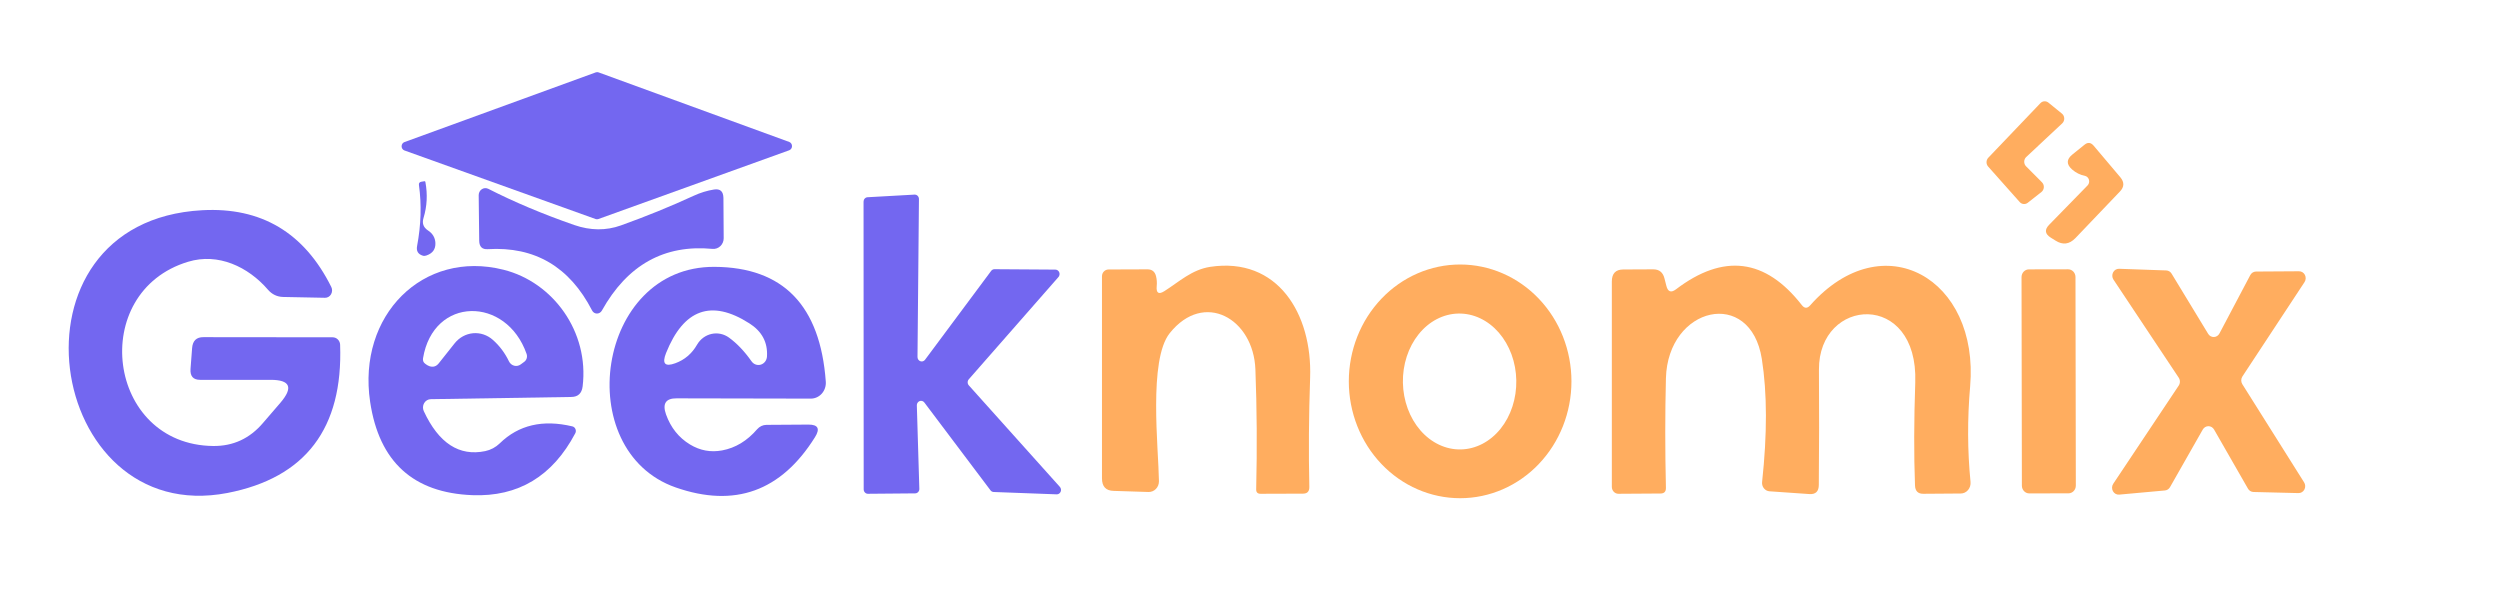 <svg width="181" height="44" viewBox="0 0 181 44" fill="none" xmlns="http://www.w3.org/2000/svg">
<path d="M57.139 10.88L43.316 15.86C43.254 15.881 43.188 15.881 43.126 15.86L29.274 10.89C29.216 10.867 29.166 10.826 29.13 10.773C29.095 10.719 29.076 10.655 29.076 10.59C29.076 10.525 29.095 10.461 29.13 10.407C29.166 10.354 29.216 10.313 29.274 10.29L43.135 5.24C43.2 5.216 43.27 5.216 43.335 5.24L57.148 10.28C57.206 10.304 57.256 10.345 57.291 10.4C57.325 10.454 57.343 10.518 57.342 10.584C57.341 10.649 57.321 10.712 57.285 10.765C57.248 10.818 57.198 10.858 57.139 10.88Z" fill="#7367F0"/>
<path d="M30.98 16.68C31.323 16.9 31.503 17.203 31.523 17.59C31.542 18.043 31.323 18.347 30.865 18.5C30.776 18.533 30.691 18.537 30.608 18.51C30.265 18.403 30.129 18.17 30.198 17.81C30.484 16.283 30.529 14.813 30.332 13.4C30.313 13.267 30.367 13.187 30.494 13.16L30.732 13.12C30.739 13.119 30.747 13.119 30.754 13.122C30.762 13.124 30.769 13.128 30.775 13.134C30.781 13.139 30.786 13.146 30.79 13.154C30.794 13.162 30.797 13.171 30.799 13.18C30.964 14.073 30.919 14.937 30.665 15.77C30.544 16.157 30.649 16.46 30.98 16.68Z" fill="#7367F0"/>
<path d="M50.232 14.17C50.709 13.95 51.198 13.8 51.699 13.72C52.144 13.653 52.369 13.857 52.376 14.33L52.395 17.24C52.397 17.347 52.377 17.454 52.336 17.552C52.296 17.651 52.236 17.74 52.161 17.813C52.086 17.887 51.996 17.943 51.899 17.979C51.801 18.014 51.698 18.028 51.594 18.02C48.095 17.687 45.422 19.177 43.573 22.49C43.536 22.555 43.483 22.609 43.419 22.646C43.356 22.683 43.285 22.702 43.213 22.701C43.142 22.7 43.072 22.679 43.011 22.64C42.951 22.601 42.901 22.546 42.868 22.48C41.236 19.313 38.718 17.833 35.314 18.04C34.908 18.067 34.701 17.863 34.695 17.43L34.657 14.13C34.657 14.044 34.678 13.959 34.717 13.884C34.757 13.808 34.814 13.745 34.884 13.699C34.953 13.653 35.032 13.626 35.114 13.621C35.196 13.616 35.278 13.633 35.352 13.67C37.219 14.623 39.293 15.497 41.573 16.29C42.748 16.697 43.875 16.707 44.955 16.32C46.796 15.66 48.556 14.943 50.232 14.17Z" fill="#7367F0"/>
<path d="M66.255 35.72L62.836 35.75C62.755 35.75 62.677 35.716 62.62 35.656C62.563 35.596 62.531 35.515 62.531 35.43L62.521 14.6C62.521 14.518 62.55 14.44 62.604 14.38C62.657 14.321 62.73 14.285 62.807 14.28L66.208 14.09C66.249 14.087 66.291 14.094 66.33 14.108C66.37 14.123 66.406 14.146 66.436 14.176C66.466 14.206 66.49 14.242 66.507 14.283C66.523 14.323 66.532 14.366 66.532 14.41L66.427 25.85C66.427 25.916 66.447 25.981 66.483 26.035C66.52 26.089 66.571 26.13 66.631 26.152C66.691 26.174 66.755 26.176 66.816 26.158C66.877 26.14 66.931 26.102 66.97 26.05L71.762 19.61C71.791 19.571 71.829 19.54 71.872 19.519C71.915 19.498 71.962 19.488 72.009 19.49L76.411 19.52C76.47 19.52 76.528 19.539 76.577 19.574C76.627 19.608 76.665 19.657 76.689 19.715C76.712 19.772 76.719 19.835 76.708 19.897C76.698 19.958 76.671 20.015 76.63 20.06L70.142 27.46C70.089 27.519 70.059 27.598 70.059 27.68C70.059 27.762 70.089 27.841 70.142 27.9L76.734 35.25C76.777 35.297 76.804 35.355 76.814 35.419C76.824 35.482 76.816 35.547 76.79 35.605C76.764 35.663 76.723 35.712 76.67 35.745C76.618 35.778 76.557 35.794 76.496 35.79L71.933 35.62C71.888 35.617 71.845 35.604 71.805 35.582C71.766 35.559 71.731 35.528 71.705 35.49L66.922 29.14C66.882 29.087 66.828 29.049 66.766 29.031C66.704 29.013 66.639 29.016 66.579 29.039C66.519 29.062 66.467 29.105 66.431 29.161C66.395 29.217 66.377 29.283 66.379 29.35L66.56 35.39C66.562 35.433 66.555 35.475 66.54 35.516C66.525 35.556 66.503 35.592 66.475 35.623C66.446 35.654 66.412 35.678 66.374 35.695C66.337 35.711 66.296 35.72 66.255 35.72Z" fill="#7367F0"/>
<path d="M19.043 30.62L20.301 29.16C21.247 28.053 21.012 27.5 19.596 27.5H14.489C13.988 27.5 13.756 27.237 13.794 26.71L13.908 25.21C13.947 24.67 14.223 24.403 14.737 24.41L24.082 24.42C24.223 24.42 24.359 24.476 24.46 24.577C24.561 24.677 24.621 24.815 24.625 24.96C24.841 31.013 22.123 34.59 16.471 35.69C3.277 38.24 -0.143 16.02 14.642 15.22C18.91 14.987 22.025 16.84 23.987 20.78C24.027 20.863 24.046 20.956 24.042 21.048C24.038 21.141 24.012 21.231 23.966 21.309C23.92 21.388 23.856 21.452 23.779 21.496C23.703 21.54 23.617 21.562 23.53 21.56L20.491 21.5C20.059 21.487 19.697 21.313 19.405 20.98C17.967 19.31 15.795 18.29 13.623 18.95C6.354 21.14 7.707 32.21 15.442 32.29C16.884 32.303 18.084 31.747 19.043 30.62Z" fill="#7367F0"/>
<path d="M31.189 28.9C31.092 28.901 30.997 28.928 30.912 28.978C30.828 29.029 30.757 29.101 30.707 29.188C30.656 29.275 30.628 29.374 30.624 29.476C30.62 29.578 30.641 29.679 30.684 29.77C31.764 32.09 33.247 33.053 35.133 32.66C35.533 32.573 35.883 32.387 36.181 32.1C37.546 30.767 39.299 30.357 41.44 30.87C41.489 30.882 41.535 30.905 41.574 30.939C41.613 30.973 41.644 31.016 41.664 31.065C41.684 31.113 41.694 31.166 41.691 31.219C41.688 31.272 41.674 31.324 41.649 31.37C40.004 34.483 37.521 35.977 34.2 35.85C29.913 35.683 27.445 33.43 26.797 29.09C25.864 22.83 30.627 18.06 36.457 19.53C40.049 20.43 42.668 24.03 42.182 27.98C42.119 28.48 41.849 28.733 41.373 28.74L31.189 28.9ZM35.686 24.61C36.168 25.037 36.556 25.553 36.848 26.16C36.886 26.238 36.939 26.308 37.005 26.362C37.071 26.417 37.147 26.456 37.228 26.477C37.31 26.498 37.395 26.5 37.477 26.483C37.559 26.467 37.637 26.431 37.705 26.38L37.962 26.19C38.045 26.127 38.106 26.037 38.135 25.934C38.164 25.831 38.161 25.721 38.124 25.62C36.657 21.43 31.37 21.44 30.627 25.94C30.602 26.107 30.652 26.237 30.779 26.33C30.875 26.41 30.976 26.47 31.084 26.51C31.358 26.603 31.586 26.533 31.77 26.3L32.913 24.86C33.079 24.651 33.282 24.478 33.511 24.352C33.741 24.226 33.992 24.149 34.25 24.126C34.508 24.103 34.767 24.134 35.014 24.217C35.26 24.3 35.489 24.433 35.686 24.61Z" fill="#7367F0"/>
<path d="M48.994 28.84C48.2 28.833 47.943 29.223 48.222 30.01C48.565 30.963 49.143 31.687 49.956 32.18C50.68 32.62 51.455 32.763 52.28 32.61C53.246 32.43 54.09 31.92 54.814 31.08C54.902 30.979 55.007 30.898 55.123 30.843C55.24 30.788 55.365 30.76 55.491 30.76L58.539 30.74C59.231 30.74 59.387 31.043 59.006 31.65C56.555 35.57 53.192 36.783 48.918 35.29C41.316 32.63 43.154 19.27 51.728 19.32C56.701 19.347 59.387 22.117 59.787 27.63C59.799 27.787 59.78 27.945 59.73 28.094C59.681 28.243 59.603 28.379 59.501 28.495C59.399 28.61 59.275 28.703 59.138 28.765C59 28.828 58.851 28.86 58.701 28.86L48.994 28.84ZM52.776 24.44C53.354 24.86 53.897 25.43 54.405 26.15C54.479 26.26 54.584 26.344 54.705 26.388C54.827 26.433 54.958 26.437 55.082 26.4C55.206 26.362 55.315 26.285 55.395 26.18C55.475 26.074 55.522 25.945 55.529 25.81C55.592 24.79 55.167 23.99 54.252 23.41C51.509 21.657 49.499 22.373 48.222 25.56C47.917 26.327 48.14 26.573 48.889 26.3C49.569 26.053 50.096 25.603 50.47 24.95C50.585 24.753 50.737 24.583 50.916 24.45C51.096 24.317 51.3 24.224 51.516 24.176C51.731 24.128 51.955 24.127 52.171 24.172C52.388 24.218 52.593 24.309 52.776 24.44Z" fill="#7367F0"/>
<path d="M146.686 12.04L147.839 13.2C147.885 13.246 147.921 13.302 147.944 13.364C147.967 13.426 147.978 13.493 147.974 13.559C147.97 13.626 147.953 13.691 147.923 13.75C147.893 13.809 147.851 13.86 147.801 13.9L146.81 14.68C146.724 14.748 146.618 14.78 146.51 14.771C146.403 14.762 146.303 14.712 146.229 14.63L143.943 12.06C143.865 11.973 143.822 11.857 143.824 11.738C143.826 11.618 143.872 11.505 143.952 11.42L147.725 7.47C147.8 7.39 147.901 7.341 148.008 7.334C148.115 7.327 148.221 7.361 148.306 7.43L149.277 8.22C149.329 8.261 149.371 8.313 149.402 8.373C149.432 8.434 149.449 8.5 149.451 8.568C149.454 8.636 149.443 8.703 149.417 8.766C149.392 8.829 149.354 8.885 149.306 8.93L146.696 11.37C146.652 11.412 146.616 11.464 146.592 11.521C146.567 11.578 146.554 11.64 146.553 11.703C146.552 11.766 146.564 11.828 146.586 11.886C146.609 11.944 146.643 11.996 146.686 12.04Z" fill="#FFAD5F"/>
<path d="M150.944 12.73C150.602 12.663 150.294 12.51 150.02 12.27C149.595 11.897 149.604 11.533 150.049 11.18L150.916 10.48C151.151 10.287 151.37 10.307 151.573 10.54L153.517 12.84C153.809 13.193 153.799 13.533 153.488 13.86L150.259 17.24C149.82 17.693 149.341 17.753 148.82 17.42L148.468 17.2C148.048 16.933 148.014 16.623 148.363 16.27L151.145 13.42C151.194 13.367 151.229 13.302 151.246 13.23C151.263 13.158 151.261 13.083 151.24 13.012C151.22 12.942 151.182 12.878 151.129 12.828C151.077 12.779 151.013 12.745 150.944 12.73Z" fill="#FFAD5F"/>
<path d="M84.298 21.08C85.384 20.39 86.28 19.53 87.614 19.32C92.501 18.58 95.016 22.72 94.853 27.35C94.758 30.117 94.739 32.75 94.796 35.25C94.803 35.577 94.65 35.74 94.339 35.74L91.262 35.75C91.046 35.75 90.941 35.64 90.948 35.42C91.018 32.46 90.999 29.57 90.891 26.75C90.757 23.07 87.175 21.01 84.689 24.12C83.136 26.06 83.879 32.47 83.908 34.84C83.909 34.944 83.89 35.048 83.852 35.145C83.814 35.242 83.758 35.329 83.686 35.402C83.615 35.475 83.53 35.532 83.437 35.569C83.344 35.607 83.245 35.624 83.146 35.62L80.621 35.54C80.062 35.527 79.783 35.223 79.783 34.63V20C79.783 19.87 79.833 19.745 79.922 19.654C80.012 19.562 80.133 19.51 80.259 19.51L83.079 19.5C83.409 19.5 83.616 19.667 83.698 20C83.755 20.233 83.771 20.473 83.746 20.72C83.701 21.22 83.886 21.34 84.298 21.08Z" fill="#FFAD5F"/>
<path d="M113.773 27.61C113.773 29.854 112.924 32.006 111.412 33.592C109.901 35.179 107.851 36.07 105.714 36.07C103.576 36.07 101.526 35.179 100.015 33.592C98.503 32.006 97.654 29.854 97.654 27.61C97.654 25.366 98.503 23.214 100.015 21.628C101.526 20.041 103.576 19.15 105.714 19.15C107.851 19.15 109.901 20.041 111.412 21.628C112.924 23.214 113.773 25.366 113.773 27.61ZM105.765 32.539C106.854 32.517 107.889 31.978 108.642 31.04C109.395 30.102 109.804 28.842 109.78 27.537C109.769 26.891 109.651 26.254 109.434 25.661C109.216 25.069 108.904 24.532 108.515 24.083C108.125 23.634 107.666 23.281 107.163 23.044C106.661 22.806 106.124 22.69 105.585 22.701C104.497 22.723 103.462 23.262 102.709 24.2C101.956 25.138 101.546 26.398 101.57 27.703C101.582 28.349 101.7 28.986 101.917 29.579C102.134 30.172 102.447 30.708 102.836 31.157C103.226 31.606 103.685 31.959 104.188 32.196C104.69 32.434 105.226 32.55 105.765 32.539Z" fill="#FFAD5F"/>
<path d="M121.337 20.95C124.779 18.33 127.818 18.71 130.453 22.09C130.644 22.337 130.844 22.343 131.054 22.11C136.341 16.14 143.314 20.18 142.638 27.98C142.434 30.327 142.444 32.63 142.666 34.89C142.677 34.996 142.666 35.104 142.635 35.206C142.604 35.307 142.553 35.401 142.486 35.48C142.418 35.56 142.336 35.623 142.244 35.666C142.152 35.709 142.052 35.731 141.952 35.73L139.256 35.75C138.862 35.757 138.659 35.553 138.646 35.14C138.563 32.927 138.57 30.443 138.665 27.69C138.894 21.02 131.654 21.5 131.692 26.77C131.711 29.603 131.708 32.38 131.682 35.1C131.682 35.58 131.454 35.803 130.996 35.77L128.11 35.57C128.032 35.564 127.956 35.541 127.886 35.504C127.817 35.466 127.755 35.415 127.705 35.352C127.655 35.289 127.618 35.217 127.596 35.139C127.574 35.062 127.567 34.98 127.576 34.9C127.951 31.427 127.945 28.457 127.557 25.99C126.738 20.79 120.746 22.18 120.613 27.39C120.549 29.957 120.549 32.6 120.613 35.32C120.619 35.593 120.489 35.73 120.222 35.73L117.174 35.75C117.047 35.75 116.926 35.697 116.837 35.604C116.748 35.51 116.697 35.383 116.697 35.25V20.38C116.697 19.8 116.974 19.51 117.526 19.51L119.698 19.5C120.13 19.5 120.4 19.72 120.508 20.16L120.641 20.68C120.749 21.127 120.981 21.217 121.337 20.95Z" fill="#FFAD5F"/>
<path d="M149.731 19.497L146.892 19.503C146.597 19.503 146.359 19.754 146.359 20.064L146.384 35.164C146.385 35.473 146.624 35.723 146.919 35.723L149.758 35.717C150.052 35.717 150.291 35.466 150.29 35.156L150.265 20.056C150.265 19.747 150.025 19.497 149.731 19.497Z" fill="#FFAD5F"/>
<path d="M159.48 31.1L157.108 35.27C157.069 35.338 157.015 35.395 156.95 35.437C156.885 35.479 156.812 35.504 156.736 35.51L153.431 35.81C153.34 35.818 153.249 35.799 153.168 35.755C153.087 35.711 153.02 35.643 152.975 35.559C152.93 35.476 152.908 35.381 152.913 35.285C152.918 35.19 152.949 35.098 153.002 35.02L157.737 27.92C157.794 27.835 157.825 27.734 157.825 27.63C157.825 27.526 157.794 27.425 157.737 27.34L153.012 20.24C152.962 20.164 152.934 20.075 152.93 19.983C152.926 19.89 152.947 19.799 152.989 19.718C153.031 19.638 153.094 19.571 153.17 19.525C153.247 19.48 153.334 19.457 153.421 19.46L156.841 19.58C156.918 19.583 156.992 19.606 157.059 19.646C157.125 19.686 157.181 19.742 157.222 19.81L159.871 24.17C159.915 24.243 159.977 24.303 160.05 24.343C160.124 24.384 160.206 24.403 160.288 24.4C160.371 24.397 160.452 24.372 160.522 24.326C160.592 24.28 160.65 24.216 160.69 24.14L162.919 19.92C162.959 19.843 163.019 19.778 163.09 19.732C163.162 19.686 163.245 19.662 163.329 19.66L166.444 19.64C166.532 19.638 166.62 19.661 166.696 19.708C166.773 19.755 166.835 19.823 166.877 19.905C166.918 19.987 166.937 20.08 166.931 20.172C166.926 20.265 166.895 20.354 166.844 20.43L162.347 27.26C162.294 27.343 162.266 27.44 162.266 27.54C162.266 27.64 162.294 27.737 162.347 27.82L166.815 34.92C166.865 34.996 166.893 35.085 166.897 35.178C166.901 35.27 166.88 35.361 166.838 35.442C166.796 35.522 166.733 35.589 166.657 35.635C166.58 35.68 166.493 35.703 166.406 35.7L163.148 35.62C163.066 35.618 162.987 35.594 162.917 35.55C162.846 35.506 162.788 35.444 162.748 35.37L160.299 31.1C160.257 31.025 160.197 30.964 160.125 30.921C160.054 30.878 159.972 30.855 159.89 30.855C159.807 30.855 159.726 30.878 159.654 30.921C159.582 30.964 159.522 31.025 159.48 31.1Z" fill="#FFAD5F"/>
</svg>
